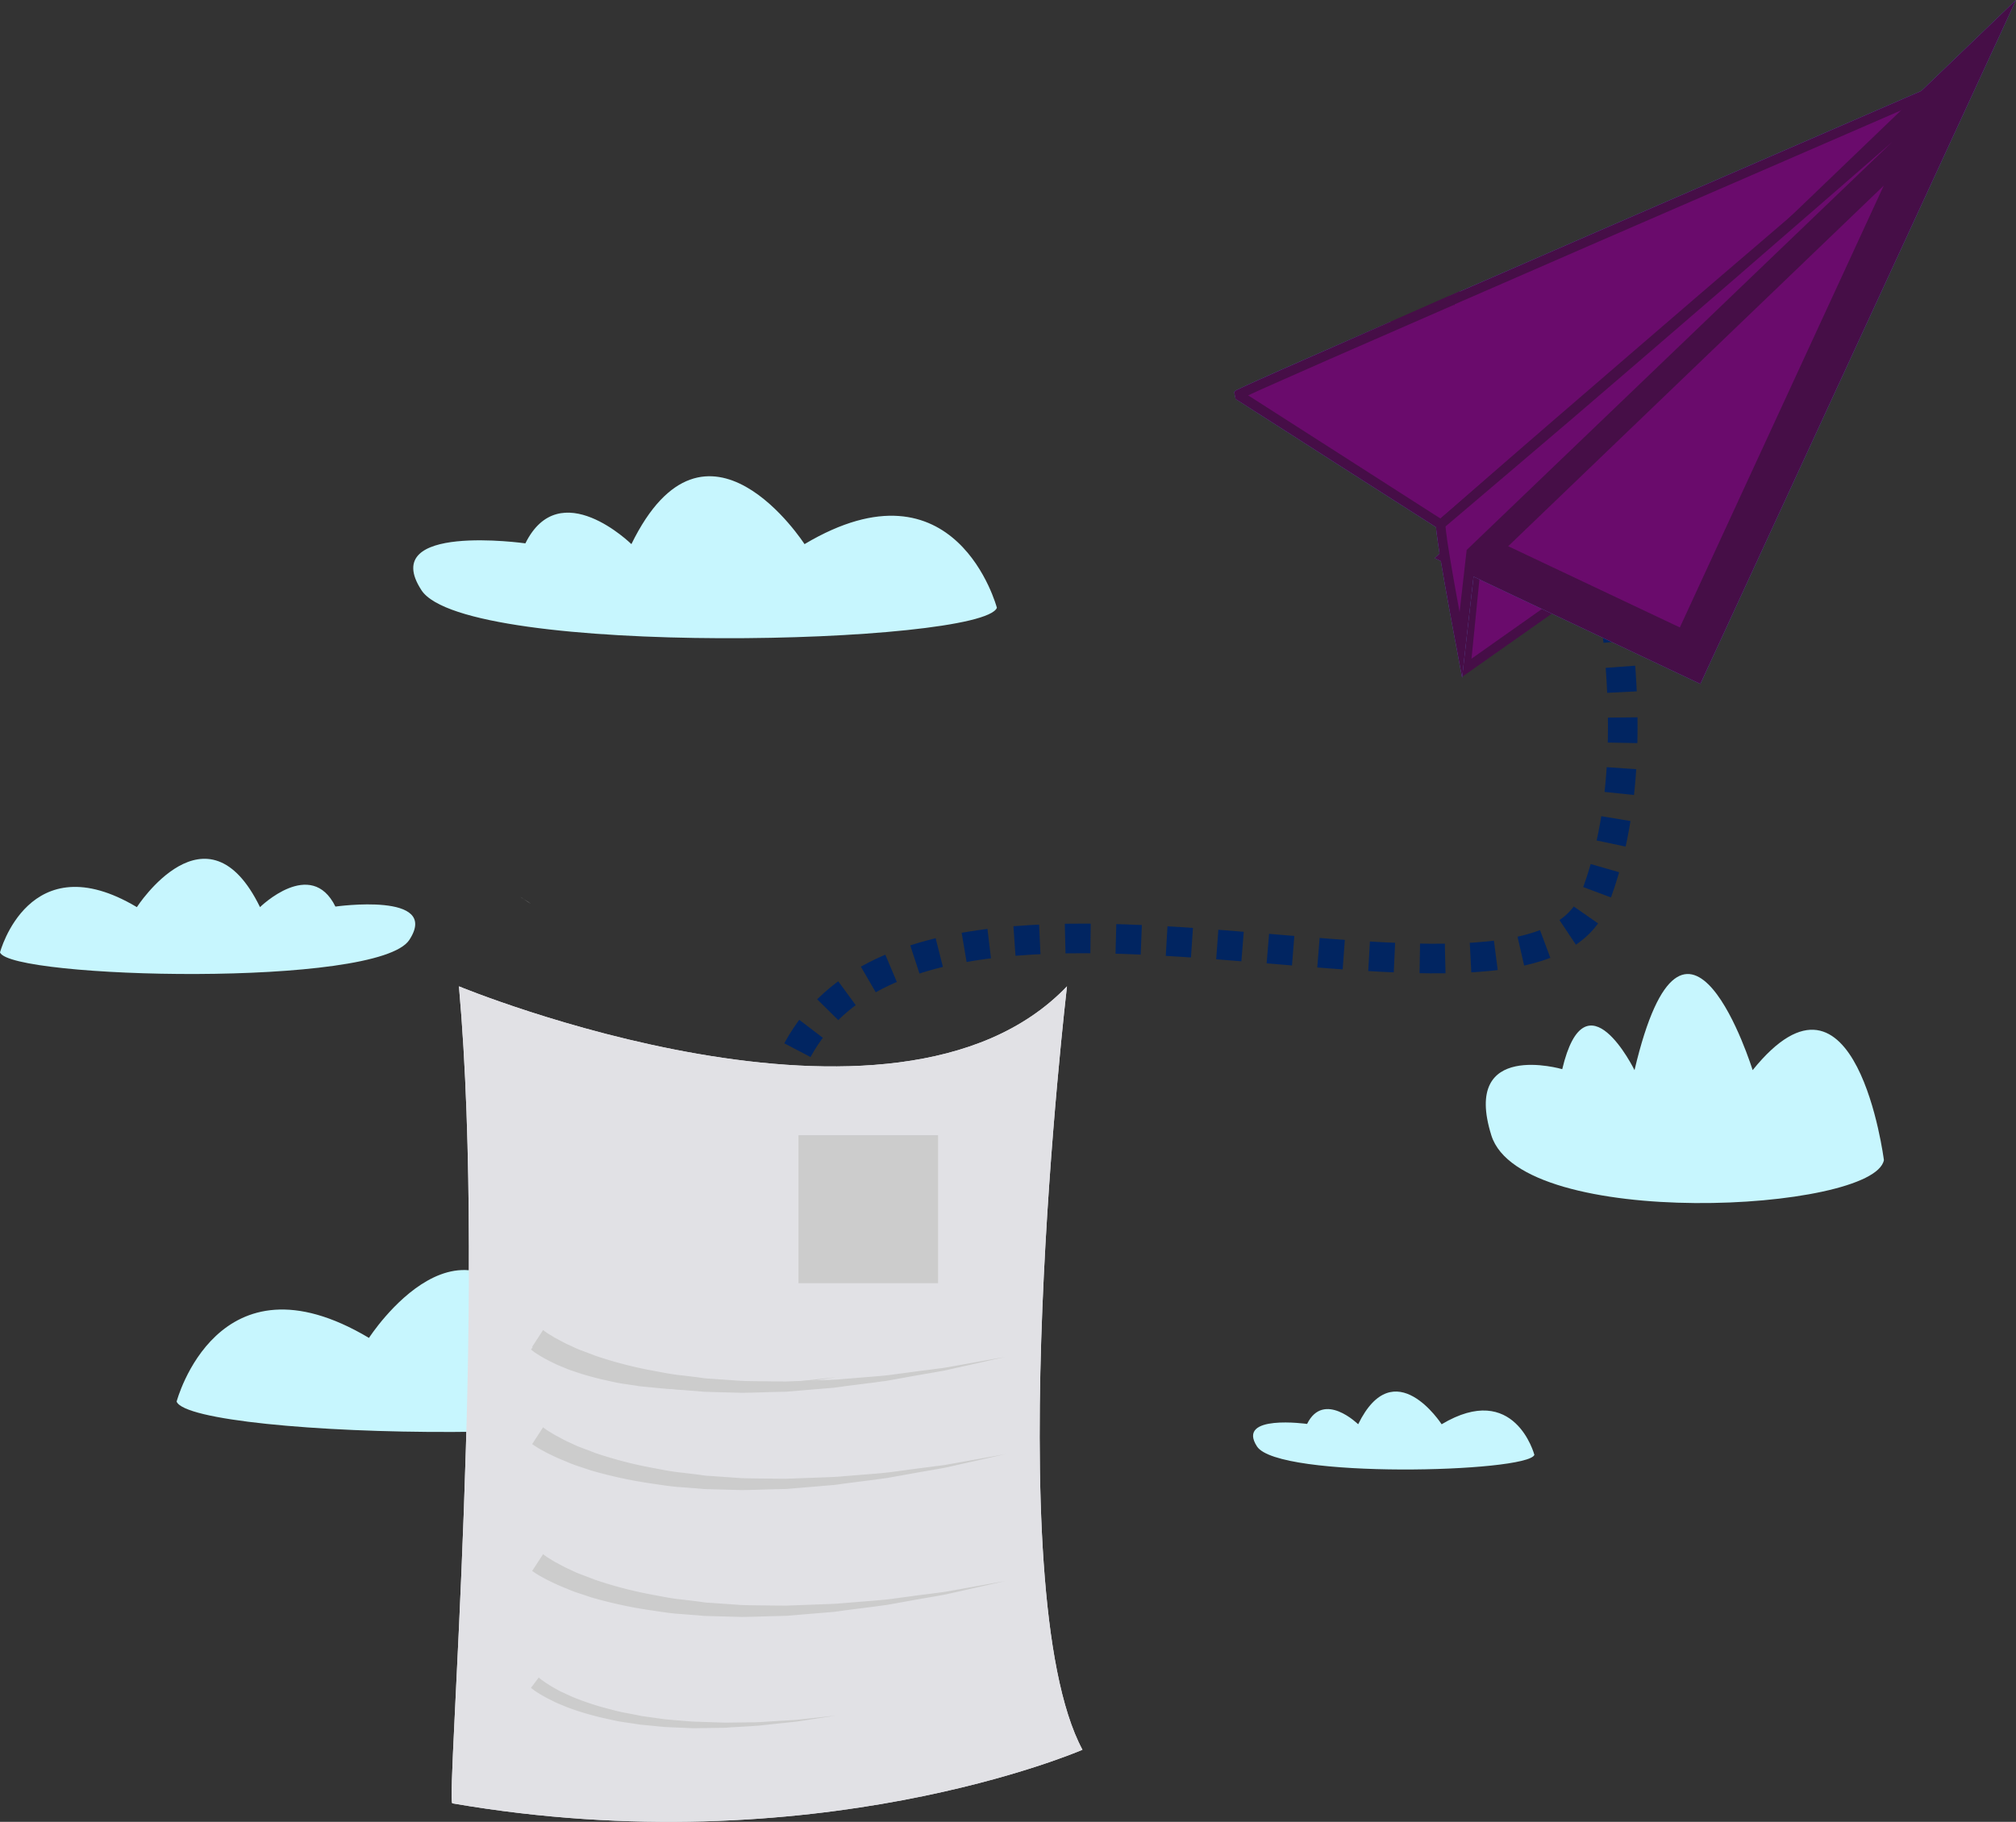 <svg xmlns="http://www.w3.org/2000/svg" viewBox="0 0 476.591 430.805">
  <rect x="0" y="0" width="476.591" height="430.805" fill="#333333" stroke="none"/>
  <defs>
    <style>
      .cls-1 {
        fill: none;
        stroke: #012561;
        stroke-width: 7px;
        stroke-dasharray: 6;
      }

      .cls-12, .cls-2 {
        fill: #6a0b6c;
      }

      .cls-3 {
        fill: #460e47;
      }

      .cls-4, .cls-6 {
        fill: #012561;
      }

      .cls-5 {
        fill: #5c68bf;
      }

      .cls-6 {
        stroke: #5c68bf;
      }

      .cls-12, .cls-6 {
        stroke-miterlimit: 10;
        stroke-width: 10px;
      }

      .cls-7 {
        fill: #767af8;
      }

      .cls-8 {
        fill: #ccc;
      }

      .cls-9 {
        fill: #e1e1e5;
      }

      .cls-10 {
        fill: #e9fdff;
      }

      .cls-11 {
        fill: #c7f6fe;
      }

      .cls-12 {
        stroke: #460e47;
      }
    </style>
  </defs>
  <g id="Group_708" data-name="Group 708" transform="translate(-771.236 -225.567)">
    <path id="Path_663" data-name="Path 663" class="cls-1" d="M10181.621-104.558c30.444-109.744,174.872,36.018,206.547,0s33.959-103.708,39.623-143.927" transform="translate(-8577.79 4089.52) rotate(-20)"/>
    <g id="Group_596" data-name="Group 596" transform="translate(1063 242.55)">
      <g id="Group_592" data-name="Group 592" transform="translate(53.787 111.846)">
        <path id="Path_648" data-name="Path 648" class="cls-2" d="M546.669,688.47l-24.469,17.3,2.757-27.571Z" transform="translate(-521.281 -676.454)"/>
        <path id="Path_649" data-name="Path 649" class="cls-3" d="M518.2,701.893l2.688-31.293,24.975,11.81Zm4.664-27.8-2.344,23.435,20.816-14.7Z" transform="translate(-518.2 -670.6)"/>
      </g>
      <g id="Group_593" data-name="Group 593">
        <path id="Path_650" data-name="Path 650" class="cls-4" d="M288.2,267.8c-.528-.414,169.562-74.1,169.562-74.1L336.1,298.47,288.2,267.8Z" transform="translate(-287.254 -191.425)"/>
        <path id="Path_651" data-name="Path 651" class="cls-5" d="M454.145,185.018h0l-84.873,36.853-34.257,14.934a2.263,2.263,0,0,0,1.218,2.229.933.933,0,0,0-.115-.207l34.05-14.842,78.187-33.935-2.068,1.769-22.815,19.644-30.42,26.169-60.2,51.788-23.229-14.888-20.954-13.418-1.264-.8.735-.345,2.619-1.195,5.284-2.344,10.569-4.664,15.118-6.64c.069.138.138.253.207.391A9.854,9.854,0,0,0,321,242.94l-15.325,6.709-10.592,4.664-5.284,2.367-2.642,1.195-1.333.62-.666.322-.345.161-.184.092-.115.069a.91.91,0,0,0-.092.069,1.3,1.3,0,0,0-.322.322c.666,3.286.184.919.345,1.654h.023l.023.023.046.023.092.069.184.115.368.23.758.482,1.493.965L290.418,265l6,3.837,11.97,7.674,23.941,15.3.712.459.643-.551h0l60.794-52.431,30.4-26.192,22.792-19.644,3.791-3.286c1.264-1.1,2.527-2.183,3.86-3.217l1.493-3.148Z" transform="translate(-284.1 -183.8)"/>
      </g>
      <path id="Path_653" data-name="Path 653" class="cls-6" d="M528.2,314.03,641.31,205.4,579.9,338.5Z" transform="translate(-472.116 -200.437)"/>
      <g id="Group_595" data-name="Group 595" transform="translate(47.715 2.275)">
        <g id="Group_594" data-name="Group 594">
          <path id="Path_654" data-name="Path 654" class="cls-7" d="M496.644,298.47c-.345,1.723,4.733,28.536,4.733,28.536l2.5-21.988L618.3,193.7Z" transform="translate(-495.512 -193.7)"/>
          <path id="Path_655" data-name="Path 655" class="cls-5" d="M493.895,299.044a.454.454,0,0,0,.138-.322v.161c0,.115.023.253.023.391.023.276.069.574.092.85.069.574.161,1.172.23,1.769.161,1.172.368,2.367.551,3.561.391,2.367.8,4.733,1.218,7.123.85,4.733,1.723,9.489,2.6,14.222l-2.275.092,2.5-21.988h0l.046-.414.3-.276,115.2-110.491h0v.023a4.469,4.469,0,0,1-.528,1.31,7.053,7.053,0,0,1-.758,1.034,8.057,8.057,0,0,1-.919.85l-.942.827-3.768,3.286-7.536,6.571-15.1,13.142-15.118,13.119-7.513,6.525-7.582,6.548-15.164,13.073-15.187,13.05Q509.208,286.04,493.895,299.044Zm-1.976-1.149q15.061-13.234,30.305-26.376l15.233-13.142,15.256-13.142,7.628-6.548,7.651-6.548,15.279-13.1,15.325-13.05,7.651-6.525,3.837-3.263.965-.8a8.211,8.211,0,0,1,.988-.781,6.027,6.027,0,0,1,1.149-.6,4.188,4.188,0,0,1,1.379-.322v.023h0L500.948,305.845l.345-.689h0l-2.5,21.988-.85,7.559-1.4-7.49c-.9-4.756-1.769-9.489-2.619-14.245-.414-2.367-.827-4.756-1.218-7.146q-.31-1.792-.551-3.584c-.092-.6-.161-1.218-.253-1.815-.023-.322-.069-.62-.092-.942a3.562,3.562,0,0,1-.023-.505V298.7A1.529,1.529,0,0,1,491.919,297.9Z" transform="translate(-491.775 -193.7)"/>
        </g>
      </g>
    </g>
    <path id="Path_657" data-name="Path 657" class="cls-8" d="M379,580.5c.889.627,1.777,1.1,2.666,1.751" transform="translate(515.054 -142.973)"/>
    <g id="Group_605" data-name="Group 605" transform="translate(873.774 496.618)">
      <path id="Path_659" data-name="Path 659" class="cls-9" d="M305.793,999.789C304.277,999,314.03,881,307.361,806.6c0,0,103,42.616,143.743,0,0,0-16.727,142.517,3.659,180.521C454.763,987.121,391.629,1014.6,305.793,999.789Z" transform="translate(-301.403 -844.418)"/>
      <g id="Group_600" data-name="Group 600" transform="matrix(0.921, -0.391, 0.391, 0.921, 22.226, -1.018)">
        <path id="Path_662" data-name="Path 662" class="cls-8" d="M667.044,1053.8l.136.3.227.349a6.087,6.087,0,0,0,.453.7l1,1.4,1.088,1.345c.363.448.725.9,1.133,1.346l1.179,1.3a15.068,15.068,0,0,0,1.224,1.246l2.539,2.442a96.569,96.569,0,0,0,11.152,8.572c1.949,1.3,3.9,2.641,5.939,3.738l3.037,1.744,1.5.9c.5.3,1.043.548,1.541.8l6.256,3.189c2.131,1,4.261,1.894,6.392,2.841l3.219,1.4,3.264,1.246,6.528,2.492,1.632.6,1.677.548,3.309,1.1,3.31,1.1,1.677.548.816.249.816.249,6.71,1.844,3.355.947c1.133.3,2.221.648,3.355.9l13.555,3.09-13.691-2.492c-1.133-.2-2.267-.5-3.4-.748l-3.4-.8-6.8-1.545-.861-.2-.861-.249-1.677-.449-3.355-.947-3.355-.947-1.677-.448c-.544-.15-1.133-.3-1.677-.5l-6.664-2.193-3.355-1.1-3.264-1.3c-2.176-.847-4.4-1.694-6.573-2.592l-6.437-2.94-1.632-.748-1.587-.847-3.173-1.645c-2.131-1.047-4.171-2.342-6.211-3.588a104.911,104.911,0,0,1-11.878-8.373l-2.765-2.442c-.453-.4-.907-.847-1.36-1.3l-1.315-1.346c-.453-.449-.861-.9-1.315-1.4l-1.269-1.445-1.224-1.545c-.181-.249-.408-.548-.589-.847l-.272-.4c-.091-.15-.227-.349-.317-.5Z" transform="translate(-663.1 -1053.8)"/>
      </g>
      <g id="Group_607" data-name="Group 607" transform="matrix(0.921, -0.391, 0.391, 0.921, 22.226, 22.982)">
        <path id="Path_662-2" data-name="Path 662" class="cls-8" d="M667.044,1053.8l.136.3.227.349a6.087,6.087,0,0,0,.453.7l1,1.4,1.088,1.345c.363.448.725.9,1.133,1.346l1.179,1.3a15.068,15.068,0,0,0,1.224,1.246l2.539,2.442a96.569,96.569,0,0,0,11.152,8.572c1.949,1.3,3.9,2.641,5.939,3.738l3.037,1.744,1.5.9c.5.3,1.043.548,1.541.8l6.256,3.189c2.131,1,4.261,1.894,6.392,2.841l3.219,1.4,3.264,1.246,6.528,2.492,1.632.6,1.677.548,3.309,1.1,3.31,1.1,1.677.548.816.249.816.249,6.71,1.844,3.355.947c1.133.3,2.221.648,3.355.9l13.555,3.09-13.691-2.492c-1.133-.2-2.267-.5-3.4-.748l-3.4-.8-6.8-1.545-.861-.2-.861-.249-1.677-.449-3.355-.947-3.355-.947-1.677-.448c-.544-.15-1.133-.3-1.677-.5l-6.664-2.193-3.355-1.1-3.264-1.3c-2.176-.847-4.4-1.694-6.573-2.592l-6.437-2.94-1.632-.748-1.587-.847-3.173-1.645c-2.131-1.047-4.171-2.342-6.211-3.588a104.911,104.911,0,0,1-11.878-8.373l-2.765-2.442c-.453-.4-.907-.847-1.36-1.3l-1.315-1.346c-.453-.449-.861-.9-1.315-1.4l-1.269-1.445-1.224-1.545c-.181-.249-.408-.548-.589-.847l-.272-.4c-.091-.15-.227-.349-.317-.5Z" transform="translate(-663.1 -1053.8)"/>
      </g>
      <g id="Group_608" data-name="Group 608" transform="translate(22.423 46.438) rotate(-19)">
        <path id="Path_662-3" data-name="Path 662" class="cls-8" d="M665.653,1053.8l.088.193.147.226a3.954,3.954,0,0,0,.294.452l.646.9.7.871c.235.29.47.581.734.871l.763.839a9.745,9.745,0,0,0,.792.807l1.644,1.581a62.524,62.524,0,0,0,7.221,5.55c1.262.839,2.524,1.71,3.845,2.42l1.966,1.129.969.581c.323.193.675.355,1,.516l4.05,2.065c1.38.645,2.759,1.226,4.139,1.839l2.084.9,2.113.807,4.227,1.614,1.057.387,1.086.355,2.143.71,2.143.71,1.086.355.528.161.528.161,4.344,1.194,2.172.613c.734.194,1.438.419,2.172.581l8.776,2-8.864-1.613c-.734-.129-1.468-.323-2.2-.484l-2.2-.516-4.4-1-.558-.129-.558-.161L709.24,1081l-2.172-.613-2.172-.613-1.086-.29c-.352-.1-.734-.194-1.086-.323l-4.315-1.42-2.172-.71-2.113-.839c-1.409-.549-2.847-1.1-4.256-1.678l-4.168-1.9-1.057-.484-1.027-.548-2.055-1.065c-1.379-.678-2.7-1.516-4.021-2.323a67.927,67.927,0,0,1-7.69-5.421l-1.79-1.581c-.294-.258-.587-.548-.881-.839l-.851-.871c-.293-.291-.558-.581-.851-.9l-.822-.936-.792-1c-.117-.161-.264-.355-.382-.548l-.176-.258c-.059-.1-.147-.226-.205-.323Z" transform="translate(-663.1 -1053.8)"/>
      </g>
      <g id="Group_609" data-name="Group 609" transform="matrix(0.921, -0.391, 0.391, 0.921, 22.226, 67.982)">
        <path id="Path_662-4" data-name="Path 662" class="cls-8" d="M667.044,1053.8l.136.3.227.349a6.087,6.087,0,0,0,.453.7l1,1.4,1.088,1.345c.363.448.725.9,1.133,1.346l1.179,1.3a15.068,15.068,0,0,0,1.224,1.246l2.539,2.442a96.569,96.569,0,0,0,11.152,8.572c1.949,1.3,3.9,2.641,5.939,3.738l3.037,1.744,1.5.9c.5.3,1.043.548,1.541.8l6.256,3.189c2.131,1,4.261,1.894,6.392,2.841l3.219,1.4,3.264,1.246,6.528,2.492,1.632.6,1.677.548,3.309,1.1,3.31,1.1,1.677.548.816.249.816.249,6.71,1.844,3.355.947c1.133.3,2.221.648,3.355.9l13.555,3.09-13.691-2.492c-1.133-.2-2.267-.5-3.4-.748l-3.4-.8-6.8-1.545-.861-.2-.861-.249-1.677-.449-3.355-.947-3.355-.947-1.677-.448c-.544-.15-1.133-.3-1.677-.5l-6.664-2.193-3.355-1.1-3.264-1.3c-2.176-.847-4.4-1.694-6.573-2.592l-6.437-2.94-1.632-.748-1.587-.847-3.173-1.645c-2.131-1.047-4.171-2.342-6.211-3.588a104.911,104.911,0,0,1-11.878-8.373l-2.765-2.442c-.453-.4-.907-.847-1.36-1.3l-1.315-1.346c-.453-.449-.861-.9-1.315-1.4l-1.269-1.445-1.224-1.545c-.181-.249-.408-.548-.589-.847l-.272-.4c-.091-.15-.227-.349-.317-.5Z" transform="translate(-663.1 -1053.8)"/>
      </g>
      <g id="Group_610" data-name="Group 610" transform="matrix(0.921, -0.391, 0.391, 0.921, 22.226, 97.982)">
        <path id="Path_662-5" data-name="Path 662" class="cls-8" d="M667.044,1053.8l.136.3.227.349a6.087,6.087,0,0,0,.453.7l1,1.4,1.088,1.345c.363.448.725.9,1.133,1.346l1.179,1.3a15.068,15.068,0,0,0,1.224,1.246l2.539,2.442a96.569,96.569,0,0,0,11.152,8.572c1.949,1.3,3.9,2.641,5.939,3.738l3.037,1.744,1.5.9c.5.3,1.043.548,1.541.8l6.256,3.189c2.131,1,4.261,1.894,6.392,2.841l3.219,1.4,3.264,1.246,6.528,2.492,1.632.6,1.677.548,3.309,1.1,3.31,1.1,1.677.548.816.249.816.249,6.71,1.844,3.355.947c1.133.3,2.221.648,3.355.9l13.555,3.09-13.691-2.492c-1.133-.2-2.267-.5-3.4-.748l-3.4-.8-6.8-1.545-.861-.2-.861-.249-1.677-.449-3.355-.947-3.355-.947-1.677-.448c-.544-.15-1.133-.3-1.677-.5l-6.664-2.193-3.355-1.1-3.264-1.3c-2.176-.847-4.4-1.694-6.573-2.592l-6.437-2.94-1.632-.748-1.587-.847-3.173-1.645c-2.131-1.047-4.171-2.342-6.211-3.588a104.911,104.911,0,0,1-11.878-8.373l-2.765-2.442c-.453-.4-.907-.847-1.36-1.3l-1.315-1.346c-.453-.449-.861-.9-1.315-1.4l-1.269-1.445-1.224-1.545c-.181-.249-.408-.548-.589-.847l-.272-.4c-.091-.15-.227-.349-.317-.5Z" transform="translate(-663.1 -1053.8)"/>
      </g>
    </g>
    <path id="Path_643" data-name="Path 643" class="cls-10" d="M126,270.4" transform="translate(701.933 86.082)"/>
    <path id="Path_644" data-name="Path 644" class="cls-11" d="M161.6,637.512s6.847-25.926,32.355-10.715c0,0,16.57-25.717,29.114,0,0,0,12.048-11.839,17.824-.131,0,0,24.907-3.528,17.484,7.867C251.008,645.927,164.083,643.68,161.6,637.512Z" transform="translate(609.637 -186.727)"/>
    <path id="Path_645" data-name="Path 645" class="cls-11" d="M298.4,949.684s9.618-36.406,45.475-15.054c0,0,23.26-36.119,40.928,0,0,0,16.909-16.622,25.064-.183,0,0,34.995-4.94,24.567,11.081C424.005,961.524,301.876,958.387,298.4,949.684Z" transform="translate(514.589 -392.694)"/>
    <path id="Path_646" data-name="Path 646" class="cls-11" d="M420.848,231.484s-9.618-36.406-45.475-15.054c0,0-23.26-36.119-40.928,0,0,0-16.909-16.622-25.064-.183,0,0-34.995-4.94-24.567,11.081S417.372,240.187,420.848,231.484Z" transform="translate(586.057 137.804)"/>
    <path id="Path_647" data-name="Path 647" class="cls-11" d="M848.836,748.875s-4.626-17.563-21.927-7.239c0,0-11.212-17.406-19.732,0,0,0-8.154-8.023-12.074-.078,0,0-16.857-2.378-11.839,5.332C788.281,754.573,847.163,753.057,848.836,748.875Z" transform="translate(285.135 -179.282)"/>
    <path id="Path_650-2" data-name="Path 650" class="cls-2" d="M288.2,267.8l101.5-44.56L457.758,193.7,336.1,298.47,288.2,267.8Z" transform="translate(775.746 51.125)"/>
    <path id="Path_651-2" data-name="Path 651" class="cls-3" d="M454.145,185.018h0l-84.873,36.853-34.257,14.934a2.263,2.263,0,0,0,1.218,2.229.933.933,0,0,0-.115-.207l34.05-14.842,78.187-33.935-2.068,1.769-22.815,19.644-30.42,26.169-60.2,51.788-23.229-14.888-20.954-13.418-1.264-.8.735-.345,2.619-1.195,5.284-2.344,10.569-4.664,29.616-12.935c.069.138-.069-1.333,0-1.195-.184-.919,0-.827,0-.827l1.273-1.18-31.831,14.024-10.592,4.664-5.284,2.367-2.642,1.195-1.333.62-.666.322-.345.161-.184.092-.115.069a.91.91,0,0,0-.092.069,1.3,1.3,0,0,0-.322.322c.666,3.286.184.919.345,1.654h.023l.023.023.046.023.092.069.184.115.368.23.758.482,1.493.965L290.418,265l6,3.837,11.97,7.674,23.941,15.3.712.459.643-.551h0l60.794-52.431,30.4-26.192,22.792-19.644,3.791-3.286c1.264-1.1,2.527-2.183,3.86-3.217l1.493-3.148Z" transform="translate(778.9 58.75)"/>
    <path id="Path_653-2" data-name="Path 653" class="cls-12" d="M528.2,314.03,641.31,205.4,579.9,338.5Z" transform="translate(590.884 42.113)"/>
    <g id="Group_594-2" data-name="Group 594" transform="translate(1110.715 244.825)">
      <path id="Path_654-2" data-name="Path 654" class="cls-2" d="M496.644,298.47c-.345,1.723,4.733,28.536,4.733,28.536l2.5-21.988L618.3,193.7Z" transform="translate(-495.512 -193.7)"/>
      <path id="Path_655-2" data-name="Path 655" class="cls-3" d="M493.895,299.044a.454.454,0,0,0,.138-.322v.161c0,.115.023.253.023.391.023.276.069.574.092.85.069.574.161,1.172.23,1.769.161,1.172.368,2.367.551,3.561.391,2.367.8,4.733,1.218,7.123.85,4.733,1.723,9.489,2.6,14.222l-2.275.092,2.5-21.988h0l.046-.414.3-.276,115.2-110.491h0v.023a4.469,4.469,0,0,1-.528,1.31,7.053,7.053,0,0,1-.758,1.034,8.057,8.057,0,0,1-.919.85l-.942.827-3.768,3.286-7.536,6.571-15.1,13.142-15.118,13.119-7.513,6.525-7.582,6.548-15.164,13.073-15.187,13.05Q509.208,286.04,493.895,299.044Zm-1.976-1.149q15.061-13.234,30.305-26.376l15.233-13.142,15.256-13.142,7.628-6.548,7.651-6.548,15.279-13.1,15.325-13.05,7.651-6.525,3.837-3.263.965-.8a8.211,8.211,0,0,1,.988-.781,6.027,6.027,0,0,1,1.149-.6,4.188,4.188,0,0,1,1.379-.322v.023h0L500.948,305.845l.345-.689h0l-2.5,21.988-.85,7.559-1.4-7.49c-.9-4.756-1.769-9.489-2.619-14.245-.414-2.367-.827-4.756-1.218-7.146q-.31-1.792-.551-3.584c-.092-.6-.161-1.218-.253-1.815-.023-.322-.069-.62-.092-.942a3.562,3.562,0,0,1-.023-.505V298.7A1.529,1.529,0,0,1,491.919,297.9Z" transform="translate(-491.775 -193.7)"/>
    </g>
    <path id="Path_657-2" data-name="Path 657" class="cls-8" d="M379,580.5c.889.627,1.777,1.1,2.666,1.751" transform="translate(515.054 -142.973)"/>
    <path id="Path_659-2" data-name="Path 659" class="cls-9" d="M305.793,999.789C304.277,999,314.03,881,307.361,806.6c0,0,103,42.616,143.743,0,0,0-16.727,142.517,3.659,180.521C454.763,987.121,391.629,1014.6,305.793,999.789Z" transform="translate(572.371 -347.8)"/>
    <g id="Group_607-2" data-name="Group 607" transform="matrix(0.921, -0.391, 0.391, 0.921, 896, 541.6)">
      <path id="Path_662-6" data-name="Path 662" class="cls-8" d="M667.044,1053.8l.136.3.227.349a6.087,6.087,0,0,0,.453.7l1,1.4,1.088,1.345c.363.448.725.9,1.133,1.346l1.179,1.3a15.068,15.068,0,0,0,1.224,1.246l2.539,2.442a96.569,96.569,0,0,0,11.152,8.572c1.949,1.3,3.9,2.641,5.939,3.738l3.037,1.744,1.5.9c.5.3,1.043.548,1.541.8l6.256,3.189c2.131,1,4.261,1.894,6.392,2.841l3.219,1.4,3.264,1.246,6.528,2.492,1.632.6,1.677.548,3.309,1.1,3.31,1.1,1.677.548.816.249.816.249,6.71,1.844,3.355.947c1.133.3,2.221.648,3.355.9l13.555,3.09-13.691-2.492c-1.133-.2-2.267-.5-3.4-.748l-3.4-.8-6.8-1.545-.861-.2-.861-.249-1.677-.449-3.355-.947-3.355-.947-1.677-.448c-.544-.15-1.133-.3-1.677-.5l-6.664-2.193-3.355-1.1-3.264-1.3c-2.176-.847-4.4-1.694-6.573-2.592l-6.437-2.94-1.632-.748-1.587-.847-3.173-1.645c-2.131-1.047-4.171-2.342-6.211-3.588a104.911,104.911,0,0,1-11.878-8.373l-2.765-2.442c-.453-.4-.907-.847-1.36-1.3l-1.315-1.346c-.453-.449-.861-.9-1.315-1.4l-1.269-1.445-1.224-1.545c-.181-.249-.408-.548-.589-.847l-.272-.4c-.091-.15-.227-.349-.317-.5Z" transform="translate(-663.1 -1053.8)"/>
    </g>
    <g id="Group_608-2" data-name="Group 608" transform="translate(896.197 543.057) rotate(-19)">
      <path id="Path_662-7" data-name="Path 662" class="cls-8" d="M665.653,1053.8l.088.193.147.226a3.954,3.954,0,0,0,.294.452l.646.9.7.871c.235.29.47.581.734.871l.763.839a9.745,9.745,0,0,0,.792.807l1.644,1.581a62.524,62.524,0,0,0,7.221,5.55c1.262.839,2.524,1.71,3.845,2.42l1.966,1.129.969.581c.323.193.675.355,1,.516l4.05,2.065c1.38.645,2.759,1.226,4.139,1.839l2.084.9,2.113.807,4.227,1.614,1.057.387,1.086.355,2.143.71,2.143.71,1.086.355.528.161.528.161,4.344,1.194,2.172.613c.734.194,1.438.419,2.172.581l8.776,2-8.864-1.613c-.734-.129-1.468-.323-2.2-.484l-2.2-.516-4.4-1-.558-.129-.558-.161L709.24,1081l-2.172-.613-2.172-.613-1.086-.29c-.352-.1-.734-.194-1.086-.323l-4.315-1.42-2.172-.71-2.113-.839c-1.409-.549-2.847-1.1-4.256-1.678l-4.168-1.9-1.057-.484-1.027-.548-2.055-1.065c-1.379-.678-2.7-1.516-4.021-2.323a67.927,67.927,0,0,1-7.69-5.421l-1.79-1.581c-.294-.258-.587-.548-.881-.839l-.851-.871c-.293-.291-.558-.581-.851-.9l-.822-.936-.792-1c-.117-.161-.264-.355-.382-.548l-.176-.258c-.059-.1-.147-.226-.205-.323Z" transform="translate(-663.1 -1053.8)"/>
    </g>
    <g id="Group_609-2" data-name="Group 609" transform="matrix(0.921, -0.391, 0.391, 0.921, 896, 564.6)">
      <path id="Path_662-8" data-name="Path 662" class="cls-8" d="M667.044,1053.8l.136.3.227.349a6.087,6.087,0,0,0,.453.7l1,1.4,1.088,1.345c.363.448.725.9,1.133,1.346l1.179,1.3a15.068,15.068,0,0,0,1.224,1.246l2.539,2.442a96.569,96.569,0,0,0,11.152,8.572c1.949,1.3,3.9,2.641,5.939,3.738l3.037,1.744,1.5.9c.5.3,1.043.548,1.541.8l6.256,3.189c2.131,1,4.261,1.894,6.392,2.841l3.219,1.4,3.264,1.246,6.528,2.492,1.632.6,1.677.548,3.309,1.1,3.31,1.1,1.677.548.816.249.816.249,6.71,1.844,3.355.947c1.133.3,2.221.648,3.355.9l13.555,3.09-13.691-2.492c-1.133-.2-2.267-.5-3.4-.748l-3.4-.8-6.8-1.545-.861-.2-.861-.249-1.677-.449-3.355-.947-3.355-.947-1.677-.448c-.544-.15-1.133-.3-1.677-.5l-6.664-2.193-3.355-1.1-3.264-1.3c-2.176-.847-4.4-1.694-6.573-2.592l-6.437-2.94-1.632-.748-1.587-.847-3.173-1.645c-2.131-1.047-4.171-2.342-6.211-3.588a104.911,104.911,0,0,1-11.878-8.373l-2.765-2.442c-.453-.4-.907-.847-1.36-1.3l-1.315-1.346c-.453-.449-.861-.9-1.315-1.4l-1.269-1.445-1.224-1.545c-.181-.249-.408-.548-.589-.847l-.272-.4c-.091-.15-.227-.349-.317-.5Z" transform="translate(-663.1 -1053.8)"/>
    </g>
    <g id="Group_610-2" data-name="Group 610" transform="matrix(0.921, -0.391, 0.391, 0.921, 896, 594.6)">
      <path id="Path_662-9" data-name="Path 662" class="cls-8" d="M667.044,1053.8l.136.3.227.349a6.087,6.087,0,0,0,.453.7l1,1.4,1.088,1.345c.363.448.725.9,1.133,1.346l1.179,1.3a15.068,15.068,0,0,0,1.224,1.246l2.539,2.442a96.569,96.569,0,0,0,11.152,8.572c1.949,1.3,3.9,2.641,5.939,3.738l3.037,1.744,1.5.9c.5.3,1.043.548,1.541.8l6.256,3.189c2.131,1,4.261,1.894,6.392,2.841l3.219,1.4,3.264,1.246,6.528,2.492,1.632.6,1.677.548,3.309,1.1,3.31,1.1,1.677.548.816.249.816.249,6.71,1.844,3.355.947c1.133.3,2.221.648,3.355.9l13.555,3.09-13.691-2.492c-1.133-.2-2.267-.5-3.4-.748l-3.4-.8-6.8-1.545-.861-.2-.861-.249-1.677-.449-3.355-.947-3.355-.947-1.677-.448c-.544-.15-1.133-.3-1.677-.5l-6.664-2.193-3.355-1.1-3.264-1.3c-2.176-.847-4.4-1.694-6.573-2.592l-6.437-2.94-1.632-.748-1.587-.847-3.173-1.645c-2.131-1.047-4.171-2.342-6.211-3.588a104.911,104.911,0,0,1-11.878-8.373l-2.765-2.442c-.453-.4-.907-.847-1.36-1.3l-1.315-1.346c-.453-.449-.861-.9-1.315-1.4l-1.269-1.445-1.224-1.545c-.181-.249-.408-.548-.589-.847l-.272-.4c-.091-.15-.227-.349-.317-.5Z" transform="translate(-663.1 -1053.8)"/>
    </g>
    <g id="Group_612" data-name="Group 612" transform="translate(896.197 623.057) rotate(-19)">
      <path id="Path_662-10" data-name="Path 662" class="cls-8" d="M665.653,1053.8l.088.193.147.226a3.954,3.954,0,0,0,.294.452l.646.9.7.871c.235.29.47.581.734.871l.763.839a9.745,9.745,0,0,0,.792.807l1.644,1.581a62.524,62.524,0,0,0,7.221,5.55c1.262.839,2.524,1.71,3.845,2.42l1.966,1.129.969.581c.323.193.675.355,1,.516l4.05,2.065c1.38.645,2.759,1.226,4.139,1.839l2.084.9,2.113.807,4.227,1.614,1.057.387,1.086.355,2.143.71,2.143.71,1.086.355.528.161.528.161,4.344,1.194,2.172.613c.734.194,1.438.419,2.172.581l8.776,2-8.864-1.613c-.734-.129-1.468-.323-2.2-.484l-2.2-.516-4.4-1-.558-.129-.558-.161L709.24,1081l-2.172-.613-2.172-.613-1.086-.29c-.352-.1-.734-.194-1.086-.323l-4.315-1.42-2.172-.71-2.113-.839c-1.409-.549-2.847-1.1-4.256-1.678l-4.168-1.9-1.057-.484-1.027-.548-2.055-1.065c-1.379-.678-2.7-1.516-4.021-2.323a67.927,67.927,0,0,1-7.69-5.421l-1.79-1.581c-.294-.258-.587-.548-.881-.839l-.851-.871c-.293-.291-.558-.581-.851-.9l-.822-.936-.792-1c-.117-.161-.264-.355-.382-.548l-.176-.258c-.059-.1-.147-.226-.205-.323Z" transform="translate(-663.1 -1053.8)"/>
    </g>
    <path id="Path_664" data-name="Path 664" class="cls-11" d="M876.449,777.906S869.9,726.3,845.417,756.633c0,0-15.867-51.148-27.924,0,0,0-11.54-23.577-17.088-.23,0,0-23.856-6.989-16.755,15.667C790.752,794.648,874.082,790.194,876.449,777.906Z" transform="translate(340.151 -278.016)"/>
    <rect id="Rectangle_295" data-name="Rectangle 295" class="cls-8" width="33" height="35" transform="translate(960 494)"/>
  </g>
</svg>
